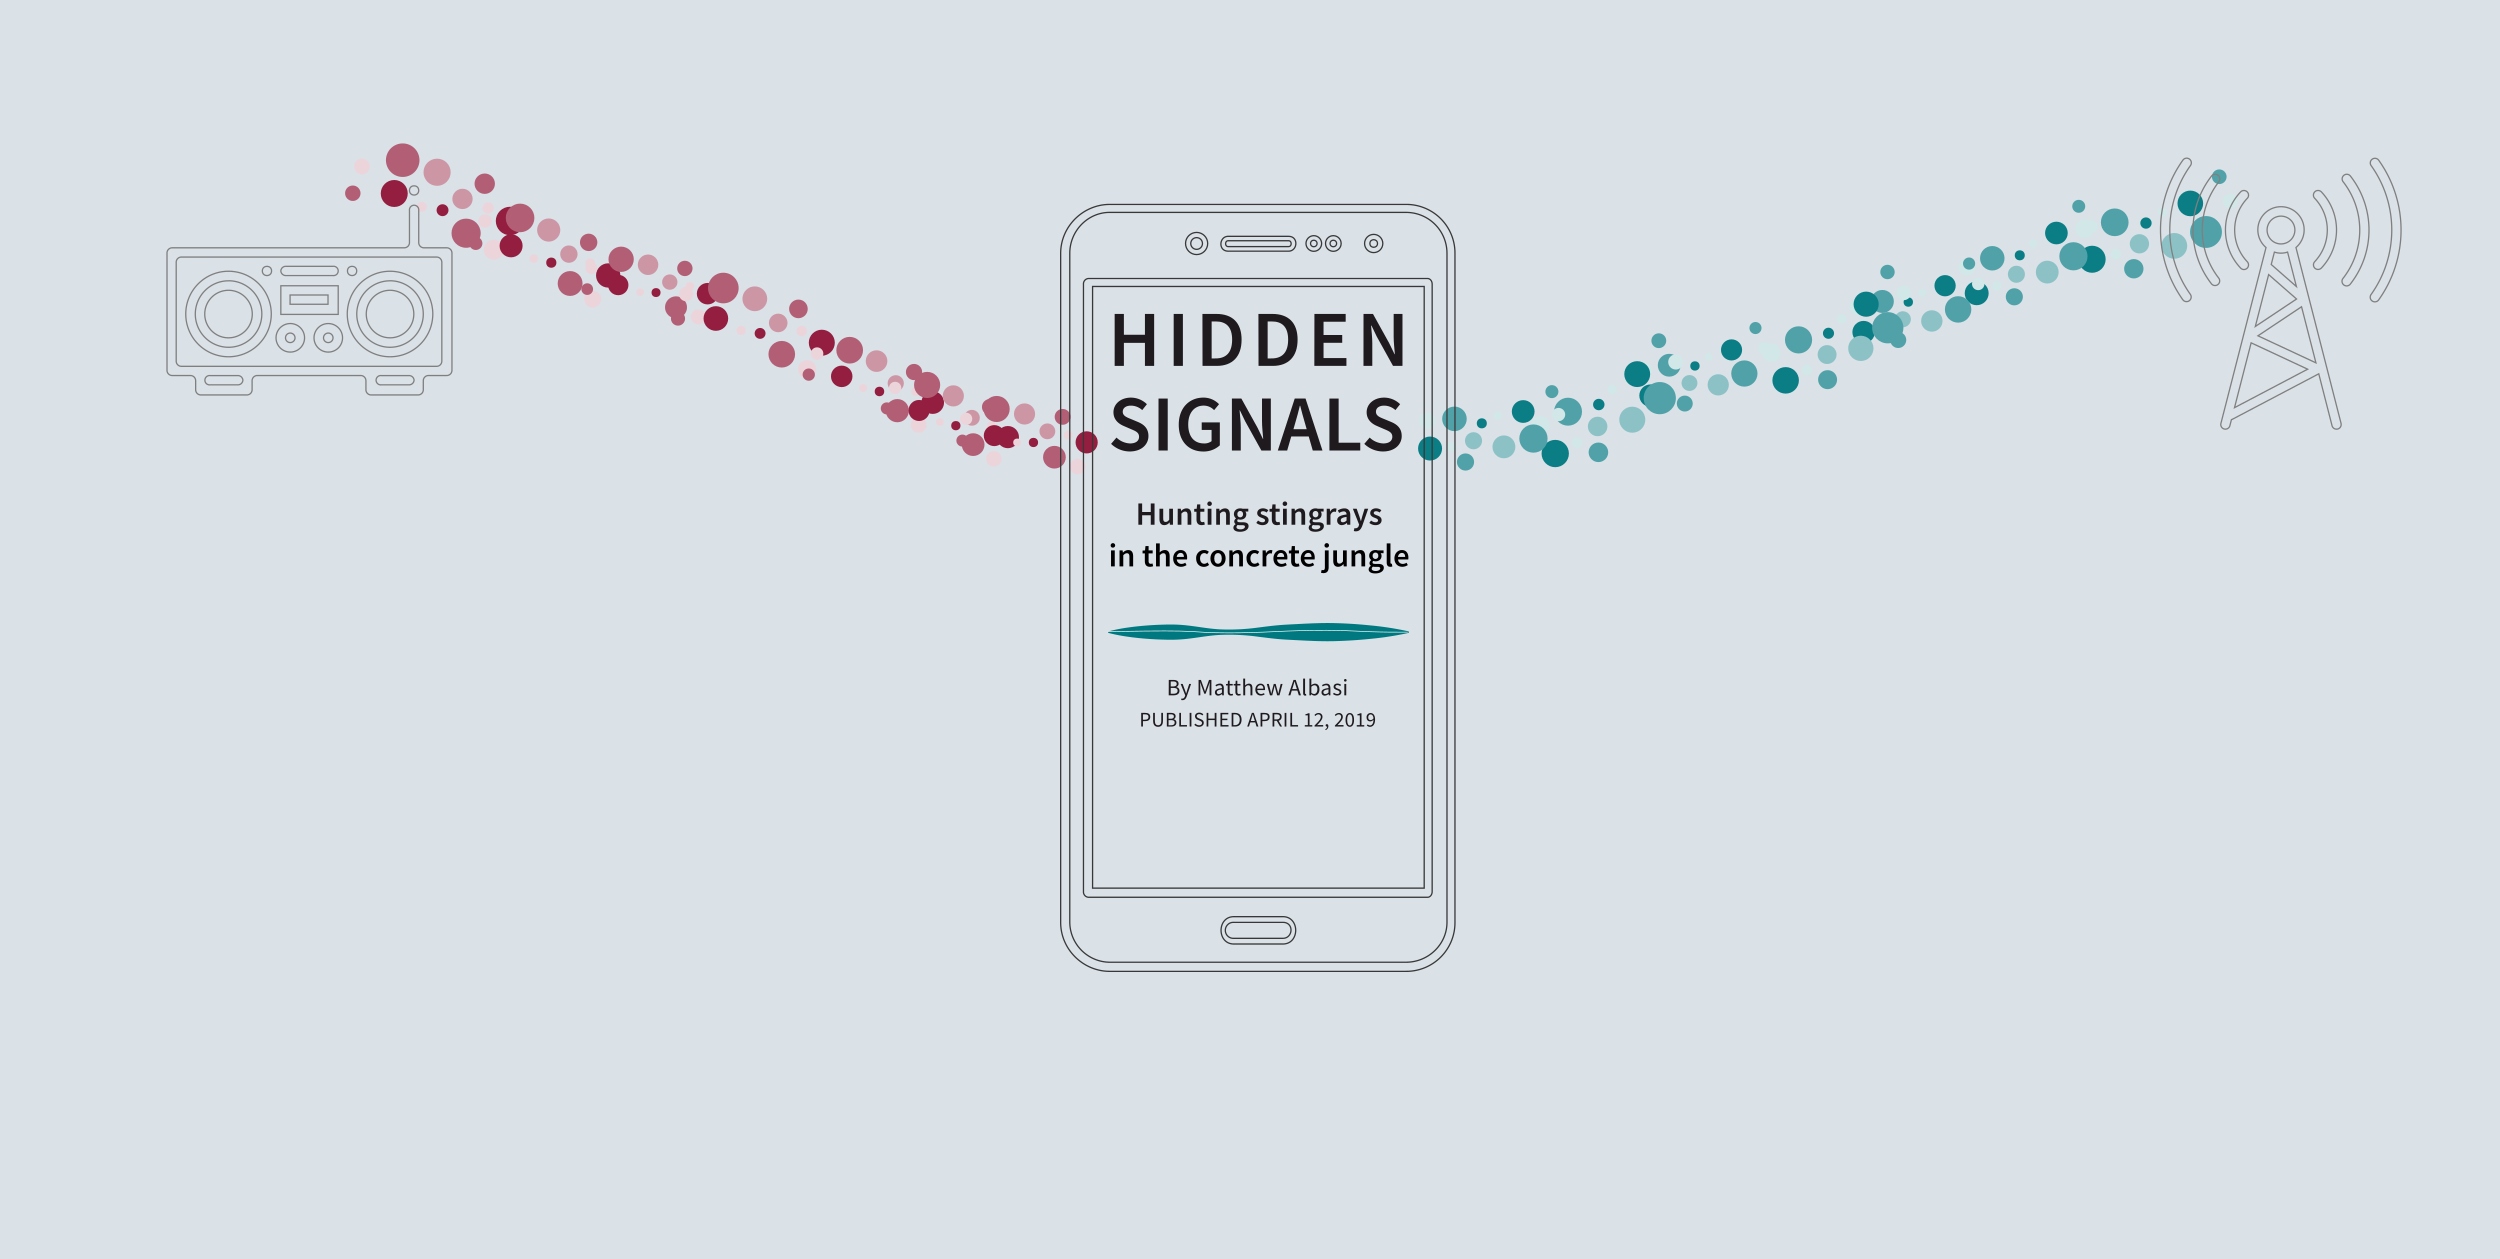 <svg id="Layer_2" data-name="Layer 2" xmlns="http://www.w3.org/2000/svg" viewBox="0 0 1920 967">
  <defs>
    <style>
      .cls-1 {
        fill: #dae1e7;
      }

      .cls-12, .cls-13, .cls-14, .cls-2 {
        fill: none;
      }

      .cls-3 {
        fill: #50a2a8;
      }

      .cls-4 {
        fill: #d1e7e8;
      }

      .cls-5 {
        fill: #0a7d85;
      }

      .cls-6 {
        fill: #8cc2c6;
      }

      .cls-7 {
        fill: #007880;
      }

      .cls-8 {
        fill: #b25f76;
      }

      .cls-9 {
        fill: #ebd5db;
      }

      .cls-10 {
        fill: #931e3f;
      }

      .cls-11 {
        fill: #cd96a5;
      }

      .cls-12 {
        stroke: #7f7f7f;
      }

      .cls-12, .cls-13, .cls-14 {
        stroke-miterlimit: 10;
      }

      .cls-13 {
        stroke: #383838;
      }

      .cls-14 {
        stroke: #fff;
        stroke-linecap: round;
        stroke-width: 0.5px;
      }

      .cls-15 {
        fill: #1e1a1e;
      }
    </style>
  </defs>
  <title>Artboard 1</title>
  <rect class="cls-1" width="1920" height="967"/>
  <g>
    <g>
      <rect class="cls-2" x="1590.91" y="132.75" width="131.79" height="79.93" transform="translate(259.05 1078.88) rotate(-38.91)"/>
      <circle class="cls-3" cx="1704.4" cy="135.74" r="5.63"/>
      <circle class="cls-4" cx="1712.85" cy="154.6" r="5.76"/>
      <circle class="cls-4" cx="1660.85" cy="162.8" r="3.64"/>
      <circle class="cls-3" cx="1694.21" cy="178.17" r="12.23"/>
      <circle class="cls-5" cx="1682.17" cy="156.22" r="9.84"/>
      <circle class="cls-6" cx="1669.88" cy="188.83" r="9.9"/>
      <circle class="cls-5" cx="1648.11" cy="171.31" r="4.34"/>
      <circle class="cls-3" cx="1638.77" cy="206.41" r="7.43"/>
      <circle class="cls-4" cx="1601.15" cy="175.62" r="7.27"/>
      <circle class="cls-4" cx="1624.9" cy="195.14" r="4.15"/>
      <circle class="cls-5" cx="1606.76" cy="199.11" r="10.38"/>
      <circle class="cls-3" cx="1624.11" cy="170.74" r="10.63"/>
      <circle class="cls-6" cx="1643.08" cy="187.23" r="7.41"/>
    </g>
    <g>
      <rect class="cls-2" x="1500.69" y="160.99" width="116.56" height="70.7" transform="translate(340.85 1188.86) rotate(-46.35)"/>
      <circle class="cls-3" cx="1596.47" cy="158.45" r="4.98"/>
      <circle class="cls-4" cx="1606.04" cy="174.03" r="5.09"/>
      <circle class="cls-4" cx="1561.38" cy="187.18" r="3.22"/>
      <circle class="cls-3" cx="1592.4" cy="196.83" r="10.82"/>
      <circle class="cls-5" cx="1579.32" cy="178.96" r="8.7"/>
      <circle class="cls-6" cx="1572.29" cy="208.97" r="8.76"/>
      <circle class="cls-5" cx="1551.19" cy="196.09" r="3.84"/>
      <circle class="cls-3" cx="1547.01" cy="227.95" r="6.57"/>
      <circle class="cls-4" cx="1510.49" cy="205.26" r="6.43"/>
      <circle class="cls-4" cx="1533.56" cy="219.65" r="3.67"/>
      <circle class="cls-5" cx="1518.1" cy="225.21" r="9.18"/>
      <circle class="cls-3" cx="1530.07" cy="198.35" r="9.4"/>
      <circle class="cls-6" cx="1548.6" cy="210.64" r="6.55"/>
    </g>
    <g>
      <rect class="cls-2" x="1418.09" y="199.97" width="109.38" height="66.34" transform="translate(180.82 977.63) rotate(-38.95)"/>
      <circle class="cls-3" cx="1512.26" cy="202.42" r="4.67"/>
      <circle class="cls-4" cx="1519.28" cy="218.07" r="4.78"/>
      <circle class="cls-4" cx="1476.13" cy="224.9" r="3.02"/>
      <circle class="cls-3" cx="1503.83" cy="237.64" r="10.15"/>
      <circle class="cls-5" cx="1493.82" cy="219.43" r="8.16"/>
      <circle class="cls-6" cx="1483.65" cy="246.5" r="8.22"/>
      <circle class="cls-5" cx="1465.57" cy="231.97" r="3.6"/>
      <circle class="cls-3" cx="1457.83" cy="261.11" r="6.17"/>
      <circle class="cls-4" cx="1426.59" cy="235.58" r="6.03"/>
      <circle class="cls-4" cx="1446.32" cy="251.76" r="3.45"/>
      <circle class="cls-5" cx="1431.26" cy="255.06" r="8.62"/>
      <circle class="cls-3" cx="1445.65" cy="231.51" r="8.82"/>
      <circle class="cls-6" cx="1461.4" cy="245.19" r="6.15"/>
    </g>
    <g>
      <rect class="cls-2" x="1348.24" y="216.05" width="129.3" height="78.42" transform="translate(353.64 1224.5) rotate(-52.7)"/>
      <circle class="cls-3" cx="1449.6" cy="208.89" r="5.53"/>
      <circle class="cls-4" cx="1462.06" cy="224.89" r="5.65"/>
      <circle class="cls-4" cx="1414.43" cy="244.87" r="3.58"/>
      <circle class="cls-3" cx="1449.81" cy="251.71" r="12"/>
      <circle class="cls-5" cx="1433.2" cy="233.61" r="9.65"/>
      <circle class="cls-6" cx="1429.12" cy="267.55" r="9.71"/>
      <circle class="cls-5" cx="1404.28" cy="255.95" r="4.26"/>
      <circle class="cls-3" cx="1403.59" cy="291.58" r="7.29"/>
      <circle class="cls-4" cx="1360.54" cy="271.05" r="7.13"/>
      <circle class="cls-4" cx="1387.74" cy="284.08" r="4.07"/>
      <circle class="cls-5" cx="1371.38" cy="292.11" r="10.18"/>
      <circle class="cls-3" cx="1381.29" cy="261.03" r="10.43"/>
      <circle class="cls-6" cx="1403.21" cy="272.3" r="7.27"/>
    </g>
    <g>
      <rect class="cls-2" x="1254.58" y="249.31" width="108.58" height="65.86" transform="translate(110.68 879.87) rotate(-38.68)"/>
      <circle class="cls-3" cx="1348.21" cy="251.93" r="4.64"/>
      <circle class="cls-4" cx="1355.11" cy="267.5" r="4.74"/>
      <circle class="cls-4" cx="1312.24" cy="274.08" r="3"/>
      <circle class="cls-3" cx="1339.67" cy="286.86" r="10.08"/>
      <circle class="cls-5" cx="1329.83" cy="268.73" r="8.11"/>
      <circle class="cls-6" cx="1319.6" cy="295.56" r="8.16"/>
      <circle class="cls-5" cx="1301.72" cy="281.05" r="3.58"/>
      <circle class="cls-3" cx="1293.91" cy="309.94" r="6.12"/>
      <circle class="cls-4" cx="1263.01" cy="284.45" r="5.99"/>
      <circle class="cls-4" cx="1282.51" cy="300.6" r="3.42"/>
      <circle class="cls-5" cx="1267.55" cy="303.81" r="8.55"/>
      <circle class="cls-3" cx="1281.95" cy="280.5" r="8.76"/>
      <circle class="cls-6" cx="1297.52" cy="294.15" r="6.1"/>
    </g>
    <g>
      <rect class="cls-2" x="1170.15" y="269.48" width="133.18" height="80.77" transform="translate(250.16 1117.45) rotate(-53.37)"/>
      <circle class="cls-3" cx="1273.97" cy="261.67" r="5.69"/>
      <circle class="cls-4" cx="1287" cy="277.99" r="5.82"/>
      <circle class="cls-4" cx="1238.19" cy="299.14" r="3.68"/>
      <circle class="cls-3" cx="1274.71" cy="305.76" r="12.36"/>
      <circle class="cls-5" cx="1257.39" cy="287.32" r="9.94"/>
      <circle class="cls-6" cx="1253.6" cy="322.33" r="10"/>
      <circle class="cls-5" cx="1227.87" cy="310.68" r="4.39"/>
      <circle class="cls-3" cx="1227.59" cy="347.38" r="7.51"/>
      <circle class="cls-4" cx="1183" cy="326.75" r="7.34"/>
      <circle class="cls-4" cx="1211.17" cy="339.85" r="4.2"/>
      <circle class="cls-5" cx="1194.42" cy="348.31" r="10.49"/>
      <circle class="cls-3" cx="1204.25" cy="316.18" r="10.74"/>
      <circle class="cls-6" cx="1226.97" cy="327.53" r="7.49"/>
    </g>
    <g>
      <rect class="cls-2" x="1087.04" y="291.98" width="116.91" height="70.91" transform="translate(-5.21 636.06) rotate(-30.97)"/>
      <circle class="cls-3" cx="1191.85" cy="300.77" r="5"/>
      <circle class="cls-4" cx="1196.96" cy="318.38" r="5.11"/>
      <circle class="cls-4" cx="1150.26" cy="319.21" r="3.23"/>
      <circle class="cls-3" cx="1177.69" cy="336.81" r="10.85"/>
      <circle class="cls-5" cx="1169.81" cy="316.04" r="8.73"/>
      <circle class="cls-6" cx="1155.01" cy="343.19" r="8.78"/>
      <circle class="cls-5" cx="1138.03" cy="325.12" r="3.85"/>
      <circle class="cls-3" cx="1125.52" cy="354.82" r="6.59"/>
      <circle class="cls-4" cx="1096.24" cy="323.16" r="6.45"/>
      <circle class="cls-4" cx="1114.72" cy="343.21" r="3.68"/>
      <circle class="cls-5" cx="1098.29" cy="344.48" r="9.21"/>
      <circle class="cls-3" cx="1117.02" cy="321.69" r="9.43"/>
      <circle class="cls-6" cx="1131.66" cy="338.5" r="6.57"/>
    </g>
  </g>
  <path class="cls-7" d="M851.5,484.85A125.49,125.49,0,0,1,865.88,482c4.79-.7,9.58-1.21,14.37-1.58s9.58-.62,14.37-.72a117,117,0,0,1,14.38.36c9.58.84,19.17,2.94,28.75,3.32a163,163,0,0,0,28.75-1.46c4.79-.59,9.58-1.23,14.38-1.67s9.58-.67,14.37-.91c9.58-.5,19.17-1,28.75-.81s19.17.83,28.75,1.81a236.3,236.3,0,0,1,28.75,4.49.67.67,0,0,1,0,1.3,236.3,236.3,0,0,1-28.75,4.49q-14.37,1.47-28.75,1.81c-9.58.2-19.17-.31-28.75-.81-4.79-.24-9.58-.45-14.37-.91s-9.59-1.08-14.38-1.67a163,163,0,0,0-28.75-1.46c-9.58.38-19.17,2.48-28.75,3.32a117,117,0,0,1-14.38.36q-7.18-.15-14.37-.72c-4.79-.37-9.58-.88-14.37-1.58a125.49,125.49,0,0,1-14.38-2.83.67.67,0,0,1,0-1.3Z"/>
  <g>
    <g>
      <rect class="cls-2" x="292.09" y="84.68" width="84.2" height="138.83" transform="translate(156.73 476.49) rotate(-85.92)"/>
      <circle class="cls-8" cx="270.95" cy="148.41" r="5.93"/>
      <circle class="cls-9" cx="277.99" cy="127.81" r="6.07"/>
      <circle class="cls-9" cx="323.95" cy="158.84" r="3.84"/>
      <circle class="cls-8" cx="309.28" cy="123.03" r="12.88"/>
      <circle class="cls-10" cx="302.79" cy="148.6" r="10.36"/>
      <circle class="cls-11" cx="335.68" cy="132.29" r="10.43"/>
      <circle class="cls-10" cx="339.87" cy="161.43" r="4.57"/>
      <circle class="cls-8" cx="372.28" cy="141.09" r="7.83"/>
      <circle class="cls-9" cx="379.17" cy="191.83" r="7.65"/>
      <circle class="cls-9" cx="374.88" cy="159.74" r="4.37"/>
      <circle class="cls-10" cx="391.71" cy="169.71" r="10.93"/>
      <circle class="cls-8" cx="357.96" cy="179.1" r="11.2"/>
      <circle class="cls-11" cx="355.19" cy="152.77" r="7.8"/>
    </g>
    <g>
      <rect class="cls-2" x="383.04" y="135.94" width="71.84" height="118.45" transform="translate(169.48 584.24) rotate(-82.31)"/>
      <circle class="cls-8" cx="365.42" cy="186.93" r="5.06"/>
      <circle class="cls-9" cx="372.52" cy="169.76" r="5.17"/>
      <circle class="cls-9" cx="409.99" cy="198.65" r="3.28"/>
      <circle class="cls-8" cx="399.42" cy="167.37" r="10.99"/>
      <circle class="cls-10" cx="392.52" cy="188.79" r="8.84"/>
      <circle class="cls-11" cx="421.4" cy="176.68" r="8.9"/>
      <circle class="cls-10" cx="423.4" cy="201.72" r="3.9"/>
      <circle class="cls-8" cx="452.09" cy="186.14" r="6.68"/>
      <circle class="cls-9" cx="455.22" cy="229.72" r="6.53"/>
      <circle class="cls-9" cx="453.3" cy="202.16" r="3.73"/>
      <circle class="cls-10" cx="467.09" cy="211.55" r="9.33"/>
      <circle class="cls-8" cx="437.85" cy="217.73" r="9.55"/>
      <circle class="cls-11" cx="436.91" cy="195.17" r="6.66"/>
    </g>
    <g>
      <rect class="cls-2" x="446.48" y="188.03" width="104.72" height="63.51" transform="translate(-13.31 33.09) rotate(-3.75)"/>
      <circle class="cls-8" cx="451" cy="222.04" r="4.48"/>
      <circle class="cls-9" cx="454.14" cy="205.92" r="4.58"/>
      <circle class="cls-9" cx="491.67" cy="224.38" r="2.9"/>
      <circle class="cls-8" cx="477.03" cy="199.13" r="9.72"/>
      <circle class="cls-10" cx="474.81" cy="218.9" r="7.82"/>
      <circle class="cls-11" cx="497.71" cy="203.34" r="7.87"/>
      <circle class="cls-10" cx="503.84" cy="224.69" r="3.45"/>
      <circle class="cls-8" cx="525.97" cy="206.16" r="5.9"/>
      <circle class="cls-9" cx="536.32" cy="243.37" r="5.77"/>
      <circle class="cls-9" cx="529.82" cy="219.83" r="3.3"/>
      <circle class="cls-10" cx="543.42" cy="225.55" r="8.25"/>
      <circle class="cls-8" cx="519.17" cy="236.03" r="8.45"/>
      <circle class="cls-11" cx="514.39" cy="216.64" r="5.89"/>
    </g>
    <g>
      <rect class="cls-2" x="540.06" y="186" width="76.89" height="126.78" transform="translate(293.28 811.1) rotate(-86.4)"/>
      <circle class="cls-8" cx="520.71" cy="244.68" r="5.42"/>
      <circle class="cls-9" cx="526.98" cy="225.82" r="5.54"/>
      <circle class="cls-9" cx="569.19" cy="253.8" r="3.51"/>
      <circle class="cls-8" cx="555.52" cy="221.21" r="11.76"/>
      <circle class="cls-10" cx="549.79" cy="244.61" r="9.46"/>
      <circle class="cls-11" cx="579.7" cy="229.47" r="9.52"/>
      <circle class="cls-10" cx="583.75" cy="256.05" r="4.18"/>
      <circle class="cls-8" cx="613.19" cy="237.23" r="7.15"/>
      <circle class="cls-9" cx="619.86" cy="283.51" r="6.99"/>
      <circle class="cls-9" cx="615.7" cy="254.24" r="3.99"/>
      <circle class="cls-10" cx="631.15" cy="263.21" r="9.99"/>
      <circle class="cls-8" cx="600.4" cy="272.05" r="10.22"/>
      <circle class="cls-11" cx="597.67" cy="248.02" r="7.13"/>
    </g>
    <g>
      <rect class="cls-2" x="637.68" y="239.37" width="67.01" height="110.49" transform="matrix(0.12, -0.99, 0.99, 0.12, 299.2, 926.21)"/>
      <circle class="cls-8" cx="621.13" cy="287.7" r="4.72"/>
      <circle class="cls-9" cx="627.5" cy="271.59" r="4.83"/>
      <circle class="cls-9" cx="662.87" cy="297.99" r="3.06"/>
      <circle class="cls-8" cx="652.56" cy="268.97" r="10.25"/>
      <circle class="cls-10" cx="646.44" cy="289.05" r="8.25"/>
      <circle class="cls-11" cx="673.2" cy="277.33" r="8.3"/>
      <circle class="cls-10" cx="675.43" cy="300.65" r="3.64"/>
      <circle class="cls-8" cx="701.96" cy="285.71" r="6.23"/>
      <circle class="cls-9" cx="705.52" cy="326.31" r="6.09"/>
      <circle class="cls-9" cx="703.32" cy="300.63" r="3.48"/>
      <circle class="cls-10" cx="716.32" cy="309.19" r="8.7"/>
      <circle class="cls-8" cx="689.14" cy="315.39" r="8.91"/>
      <circle class="cls-11" cx="687.93" cy="294.35" r="6.21"/>
    </g>
    <g>
      <rect class="cls-2" x="697.19" y="266.84" width="65.62" height="108.2" transform="translate(317.56 1003.43) rotate(-82.59)"/>
      <circle class="cls-8" cx="681.06" cy="313.65" r="4.62"/>
      <circle class="cls-9" cx="687.47" cy="297.94" r="4.73"/>
      <circle class="cls-9" cx="721.82" cy="324.16" r="2.99"/>
      <circle class="cls-8" cx="712.03" cy="295.64" r="10.04"/>
      <circle class="cls-10" cx="705.83" cy="315.24" r="8.08"/>
      <circle class="cls-11" cx="732.15" cy="304.04" r="8.13"/>
      <circle class="cls-10" cx="734.09" cy="326.9" r="3.56"/>
      <circle class="cls-8" cx="760.23" cy="312.55" r="6.1"/>
      <circle class="cls-9" cx="763.29" cy="352.34" r="5.97"/>
      <circle class="cls-9" cx="761.4" cy="327.17" r="3.41"/>
      <circle class="cls-10" cx="774.05" cy="335.7" r="8.52"/>
      <circle class="cls-8" cx="747.37" cy="341.47" r="8.73"/>
      <circle class="cls-11" cx="746.4" cy="320.86" r="6.08"/>
    </g>
    <g>
      <rect class="cls-2" x="734.39" y="302.11" width="108.06" height="65.54" transform="translate(-26.66 71.45) rotate(-5.1)"/>
      <circle class="cls-8" cx="739.12" cy="338.37" r="4.62"/>
      <circle class="cls-9" cx="741.97" cy="321.66" r="4.72"/>
      <circle class="cls-9" cx="781.14" cy="339.8" r="2.99"/>
      <circle class="cls-8" cx="765.42" cy="314.1" r="10.03"/>
      <circle class="cls-10" cx="763.61" cy="334.55" r="8.07"/>
      <circle class="cls-11" cx="786.85" cy="317.94" r="8.12"/>
      <circle class="cls-10" cx="793.69" cy="339.81" r="3.56"/>
      <circle class="cls-8" cx="816.07" cy="320.16" r="6.09"/>
      <circle class="cls-9" cx="827.66" cy="358.3" r="5.96"/>
      <circle class="cls-9" cx="820.38" cy="334.16" r="3.4"/>
      <circle class="cls-10" cx="834.55" cy="339.74" r="8.51"/>
      <circle class="cls-8" cx="809.79" cy="351.14" r="8.72"/>
      <circle class="cls-11" cx="804.39" cy="331.26" r="6.07"/>
    </g>
  </g>
  <g>
    <path class="cls-12" d="M1826.8,123v0a3.56,3.56,0,0,0-5.79,4.14,85.16,85.16,0,0,1,0,99,3.56,3.56,0,0,0,.81,5l0,0a3.56,3.56,0,0,0,5-.83A92.3,92.3,0,0,0,1826.8,123Z"/>
    <path class="cls-12" d="M1681.47,122.16h0a3.56,3.56,0,0,0-5,.82,92.3,92.3,0,0,0,0,107.31,3.56,3.56,0,0,0,5.79-4.13,85.19,85.19,0,0,1,0-99A3.56,3.56,0,0,0,1681.47,122.16Z"/>
    <path class="cls-12" d="M1704.09,139.6a3.56,3.56,0,0,0-.63-5h0a3.57,3.57,0,0,0-5,.62,67.31,67.31,0,0,0,0,82.83,3.56,3.56,0,0,0,5.61-4.37A60.18,60.18,0,0,1,1704.09,139.6Z"/>
    <path class="cls-12" d="M1800.14,134.6h0a3.56,3.56,0,0,0-.61,5,60.19,60.19,0,0,1,0,74.09,3.56,3.56,0,1,0,5.61,4.37,67.31,67.31,0,0,0,0-82.83A3.56,3.56,0,0,0,1800.14,134.6Z"/>
    <path class="cls-12" d="M1777.69,152.3a35.44,35.44,0,0,1,0,48.67,3.57,3.57,0,0,0,.15,5h0a3.54,3.54,0,0,0,5-.15h0a42.57,42.57,0,0,0,0-58.42,3.56,3.56,0,0,0-5.23,4.83Z"/>
    <path class="cls-12" d="M1723.31,207a3.56,3.56,0,0,0,2.59-6,35.44,35.44,0,0,1,0-48.67,3.55,3.55,0,0,0-5.14-4.91l0,0a42.55,42.55,0,0,0,0,58.42A3.57,3.57,0,0,0,1723.31,207Z"/>
    <path class="cls-12" d="M1797.93,325.15,1763.3,190.09a17.78,17.78,0,1,0-25.07-2.07,16.86,16.86,0,0,0,2.07,2.07l-34.63,135.06a3.55,3.55,0,0,0,2.55,4.33h0a3.27,3.27,0,0,0,.88.11,3.56,3.56,0,0,0,3.45-2.67l1.18-4.62a3.66,3.66,0,0,0,.58-.22l66.5-35L1791,326.92a3.56,3.56,0,0,0,3.45,2.67,3.34,3.34,0,0,0,.89-.11,3.54,3.54,0,0,0,2.56-4.32Zm-34.29-105.08-19.34-16.93,2.44-9.54a16,16,0,0,0,10.11,0ZM1751.8,166a10.67,10.67,0,1,1-10.67,10.67A10.67,10.67,0,0,1,1751.8,166Zm-9.48,44.89,21.42,18.75-31.66,21.1ZM1716.1,313.09l12.77-49.79,43.4,20.24Zm18-55.19,33.49-22.32,11.05,43.1Z"/>
  </g>
  <g>
    <path class="cls-12" d="M175.49,274a32.84,32.84,0,1,0-32.83-32.83A32.83,32.83,0,0,0,175.49,274Zm0-58.37A25.54,25.54,0,1,1,150,241.21,25.53,25.53,0,0,1,175.49,215.67Z"/>
    <path class="cls-12" d="M175.49,259.45a18.25,18.25,0,1,0-18.24-18.24A18.24,18.24,0,0,0,175.49,259.45Z"/>
    <path class="cls-12" d="M299.54,274a32.84,32.84,0,1,0-32.83-32.83A32.83,32.83,0,0,0,299.54,274Zm0-58.37A25.54,25.54,0,1,1,274,241.21,25.53,25.53,0,0,1,299.54,215.67Z"/>
    <path class="cls-12" d="M299.54,259.45a18.25,18.25,0,1,0-18.24-18.24A18.24,18.24,0,0,0,299.54,259.45Z"/>
    <path class="cls-12" d="M222.92,270.39A10.95,10.95,0,1,0,212,259.45,10.94,10.94,0,0,0,222.92,270.39Zm0-14.59a3.65,3.65,0,1,1-3.65,3.65A3.64,3.64,0,0,1,222.92,255.8Z"/>
    <path class="cls-12" d="M241.17,259.45a10.95,10.95,0,1,0,10.94-10.95A10.94,10.94,0,0,0,241.17,259.45Zm14.59,0a3.65,3.65,0,1,1-3.65-3.65A3.65,3.65,0,0,1,255.76,259.45Z"/>
    <path class="cls-12" d="M259.74,219.46H215.68v22h44.06Zm-7.82,14.21H222.78v-7.11h29.14Z"/>
    <path class="cls-12" d="M215.68,208.08a3.81,3.81,0,0,1,4-3.55h36.06a3.58,3.58,0,1,1,0,7.11H219.68A3.81,3.81,0,0,1,215.68,208.08Z"/>
    <circle class="cls-12" cx="270.4" cy="208.08" r="3.55"/>
    <circle class="cls-12" cx="205.02" cy="208.08" r="3.55"/>
    <path class="cls-12" d="M321.58,161.62a3.58,3.58,0,1,0-7.11,0v24.7a4,4,0,0,1-4,4H132.26a4,4,0,0,0-4,4V284.4a4,4,0,0,0,4,4h14a4,4,0,0,1,4,4v6.92a4,4,0,0,0,4,4h35.35a4,4,0,0,0,4-4V292.4a4,4,0,0,1,4-4h79.42a4,4,0,0,1,4,4v6.92a4,4,0,0,0,4,4h36.07a4,4,0,0,0,4-4V292.4a4,4,0,0,1,4-4h14a4,4,0,0,0,4-4V194.32a4,4,0,0,0-4-4H325.58a4,4,0,0,1-4-4ZM186.54,292a3.8,3.8,0,0,1-4,3.55H161.4a3.58,3.58,0,1,1,0-7.1h21.14A3.81,3.81,0,0,1,186.54,292ZM318,292a3.8,3.8,0,0,1-4,3.55H292.88a3.58,3.58,0,1,1,0-7.1H314A3.81,3.81,0,0,1,318,292Zm21.32-14.66a4,4,0,0,1-4,4h-196a4,4,0,0,1-4-4V201.42a4,4,0,0,1,4-4h196a4,4,0,0,1,4,4Z"/>
    <circle class="cls-12" cx="318.02" cy="146.25" r="3.55"/>
  </g>
  <g>
    <path class="cls-13" d="M852.23,157h227.54a37.36,37.36,0,0,1,37.64,37.63V708.37A37.36,37.36,0,0,1,1079.77,746H852.23c-20.13,0-37.64-16.63-37.64-37.63V194.63C814.59,173.63,832.1,157,852.23,157Zm95.39,547h37.63c13.13,0,13.13,21,0,21H947.62C934.49,725,934.49,704,947.62,704Zm37.63,4.38H947.62a6.14,6.14,0,1,0,0,12.25h37.63C993.13,720.62,994,708.37,985.25,708.37Zm-42-526.86h46.38c7.88,0,7,11.37,0,11.37H943.25C935.37,192.88,936.24,181.51,943.25,181.51Zm46.38,3.37H943.25c-2.63,0-2.63,4.5,0,4.5h46.38C992.26,189.38,992.26,184.88,989.63,184.88Zm-153.16,29H1096.4c1.75,0,3.5,1.75,3.5,4.37V684.74c0,2.62-1.75,4.37-3.5,4.37H836.47a4.13,4.13,0,0,1-4.37-4.37V218.26A4.13,4.13,0,0,1,836.47,213.89ZM1093.78,220H839.1v462.1h254.68Zm-14-56.88H852.23c-16.63,0-30.64,14-30.64,31.5V708.37A31,31,0,0,0,852.23,739h227.54c17.51,0,31.51-14,31.51-30.63V194.63A31.37,31.37,0,0,0,1079.77,163.13Z"/>
    <circle class="cls-13" cx="919" cy="187" r="8.5"/>
    <circle class="cls-13" cx="919" cy="187" r="4.5"/>
    <circle class="cls-13" cx="1009" cy="187" r="6"/>
    <circle class="cls-13" cx="1009" cy="187" r="2.5"/>
    <circle class="cls-13" cx="1024" cy="187" r="6"/>
    <circle class="cls-13" cx="1024" cy="187" r="2.5"/>
    <circle class="cls-13" cx="1055" cy="187" r="7"/>
    <circle class="cls-13" cx="1055" cy="187" r="2.92"/>
  </g>
  <path class="cls-14" d="M851,485.09c8.19-.17,17.54-.33,27.88-.42,12.66-.11,19.15-.17,26.88,0,15,.33,14.23.94,27.88,1.26,13.84.33,25.13-.05,35.84-.42,10.18-.34,8.19-.45,18.92-.84,11.23-.4,25.29-.89,42.82-.42,8.58.23,8.13.47,18.91.84,13,.45,23.69.47,30.87.42"/>
  <g>
    <path class="cls-15" d="M856.06,241.1h7.08v16h16.17v-16h7.07V281h-7.07V263.31H863.14V281h-7.08Z"/>
    <path class="cls-15" d="M901.39,241.1h7.07V281h-7.07Z"/>
    <path class="cls-15" d="M923.47,241.1h10.67c12.2,0,19.4,6.59,19.4,19.77s-7.2,20.13-19,20.13h-11Zm10.19,34.17c8.05,0,12.62-4.58,12.62-14.4s-4.57-14-12.62-14h-3.12v28.43Z"/>
    <path class="cls-15" d="M966.47,241.1h10.68c12.2,0,19.4,6.59,19.4,19.77s-7.2,20.13-19,20.13h-11Zm10.19,34.17c8.05,0,12.63-4.58,12.63-14.4s-4.58-14-12.63-14h-3.11v28.43Z"/>
    <path class="cls-15" d="M1009.48,241.1h24v6h-17v10.19h14.34v6h-14.34V275h17.57v6h-24.64Z"/>
    <path class="cls-15" d="M1047.18,241.1h7.26l12.44,22.45L1071,272h.24c-.3-4.09-.91-9.15-.91-13.6V241.1h6.77V281h-7.26l-12.45-22.45-4.08-8.48H1053c.31,4.21.92,9,.92,13.48V281h-6.77Z"/>
  </g>
  <g>
    <path class="cls-15" d="M853.32,340.88l4.15-4.82a15.86,15.86,0,0,0,10.37,4.51c4.51,0,6.95-2,6.95-5.12,0-3.3-2.56-4.34-6.16-5.86l-5.49-2.38c-3.9-1.65-8-4.76-8-10.61,0-6.35,5.61-11.23,13.42-11.23a17.62,17.62,0,0,1,12.26,5.06l-3.6,4.52a13,13,0,0,0-8.66-3.42c-3.78,0-6.29,1.77-6.29,4.7,0,3.11,3,4.27,6.35,5.61L874,324.1c4.7,2,8,5,8,10.8,0,6.46-5.37,11.83-14.33,11.83A20.67,20.67,0,0,1,853.32,340.88Z"/>
    <path class="cls-15" d="M889.74,306.1h7.07V346h-7.07Z"/>
    <path class="cls-15" d="M905.29,326.17c0-13.05,8.24-20.8,18.85-20.8a16.44,16.44,0,0,1,12.08,5.06L932.44,315a10.83,10.83,0,0,0-8.06-3.48c-7.07,0-11.83,5.49-11.83,14.46s4.21,14.58,12.2,14.58a8.84,8.84,0,0,0,5.74-1.77v-8.6h-7.57v-5.8h13.91V342a18.25,18.25,0,0,1-12.75,4.76C913.28,346.73,905.29,339.41,905.29,326.17Z"/>
    <path class="cls-15" d="M946.1,306.1h7.26l12.44,22.45,4.09,8.48h.24c-.3-4.09-.91-9.15-.91-13.6V306.1H976V346h-7.26l-12.44-22.45-4.09-8.48H952c.3,4.21.91,9,.91,13.48V346H946.1Z"/>
    <path class="cls-15" d="M994.35,306.1h8.3l13,39.9h-7.44l-3.11-10.8H991.67L988.55,346h-7.19Zm-1,23.55h10.19l-1.4-4.88c-1.28-4.21-2.44-8.78-3.6-13.18h-.25c-1.09,4.46-2.25,9-3.53,13.18Z"/>
    <path class="cls-15" d="M1021,306.1h7.07V340h16.6v6H1021Z"/>
    <path class="cls-15" d="M1047.79,340.88l4.14-4.82a15.89,15.89,0,0,0,10.37,4.51c4.52,0,7-2,7-5.12,0-3.3-2.56-4.34-6.16-5.86l-5.49-2.38c-3.91-1.65-8.06-4.76-8.06-10.61,0-6.35,5.62-11.23,13.43-11.23a17.62,17.62,0,0,1,12.26,5.06l-3.6,4.52a13,13,0,0,0-8.66-3.42c-3.79,0-6.29,1.77-6.29,4.7,0,3.11,3,4.27,6.35,5.61l5.43,2.26c4.69,2,8,5,8,10.8,0,6.46-5.37,11.83-14.34,11.83A20.64,20.64,0,0,1,1047.79,340.88Z"/>
  </g>
  <g>
    <path class="cls-15" d="M897.62,522.19h3.51c2.4,0,4,.81,4,2.88a2.57,2.57,0,0,1-1.73,2.57v.08a2.71,2.71,0,0,1,2.42,2.82c0,2.33-1.84,3.46-4.49,3.46h-3.76Zm3.24,5c2,0,2.85-.74,2.85-1.94,0-1.37-.94-1.89-2.78-1.89h-1.82v3.83Zm.31,5.6c2,0,3.22-.74,3.22-2.32s-1.15-2.13-3.22-2.13h-2.06v4.45Z"/>
    <path class="cls-15" d="M907.11,537.58l.28-1.17a2.34,2.34,0,0,0,.67.13c1,0,1.62-.79,2-1.87l.2-.65-3.51-8.77h1.53l1.78,4.84c.27.76.58,1.66.85,2.47H911c.25-.79.5-1.69.74-2.47l1.56-4.84h1.44l-3.29,9.47c-.61,1.73-1.51,3-3.28,3A2.82,2.82,0,0,1,907.11,537.58Z"/>
    <path class="cls-15" d="M920.5,522.19h1.8l2.27,6.3c.29.81.56,1.66.84,2.47h.08c.28-.81.52-1.66.81-2.47l2.23-6.3h1.82V534h-1.41v-6.5c0-1,.13-2.45.2-3.49h-.07l-.94,2.68-2.23,6.12h-1l-2.23-6.12-.94-2.68h-.07c.07,1,.18,2.45.18,3.49V534H920.5Z"/>
    <path class="cls-15" d="M933.08,531.73c0-1.91,1.64-2.86,5.37-3.28,0-1.11-.36-2.19-1.8-2.19a4.86,4.86,0,0,0-2.62.93l-.57-1A6.5,6.5,0,0,1,936.9,525c2.14,0,3,1.43,3,3.6V534h-1.22l-.13-1h-.05a4.72,4.72,0,0,1-2.9,1.26A2.39,2.39,0,0,1,933.08,531.73Zm5.37.13v-2.43c-2.92.36-3.93,1.08-3.93,2.19a1.36,1.36,0,0,0,1.55,1.41A3.58,3.58,0,0,0,938.45,531.86Z"/>
    <path class="cls-15" d="M942.87,531.3v-4.84h-1.29v-1.12l1.36-.09.18-2.45h1.25v2.45h2.36v1.21h-2.36v4.86c0,1.08.34,1.69,1.35,1.69a3.47,3.47,0,0,0,1-.23l.29,1.11a5.49,5.49,0,0,1-1.62.33C943.5,534.22,942.87,533,942.87,531.3Z"/>
    <path class="cls-15" d="M948.78,531.3v-4.84h-1.3v-1.12l1.37-.09.18-2.45h1.24v2.45h2.36v1.21h-2.36v4.86c0,1.08.34,1.69,1.35,1.69a3.4,3.4,0,0,0,1-.23l.29,1.11a5.49,5.49,0,0,1-1.62.33C949.41,534.22,948.78,533,948.78,531.3Z"/>
    <path class="cls-15" d="M954.79,521.18h1.47v3.49l0,1.8a4.2,4.2,0,0,1,2.92-1.44c1.83,0,2.66,1.19,2.66,3.42V534h-1.47v-5.35c0-1.64-.51-2.34-1.66-2.34-.9,0-1.51.47-2.4,1.35V534h-1.47Z"/>
    <path class="cls-15" d="M964.11,529.64c0-2.86,1.93-4.61,3.93-4.61,2.23,0,3.49,1.61,3.49,4.11a6.65,6.65,0,0,1,0,.84h-5.91a2.91,2.91,0,0,0,2.92,3,3.92,3.92,0,0,0,2.18-.69l.52,1a5.26,5.26,0,0,1-2.88.9C966,534.22,964.11,532.51,964.11,529.64Zm6.12-.72c0-1.76-.79-2.72-2.16-2.72a2.71,2.71,0,0,0-2.52,2.72Z"/>
    <path class="cls-15" d="M972.91,525.25h1.52l1.29,5.06c.2.83.36,1.62.52,2.43h.08c.19-.81.37-1.62.59-2.43l1.35-5.06h1.44l1.37,5.06c.22.83.41,1.62.61,2.43h.07c.2-.81.36-1.6.54-2.43l1.28-5.06H985L982.64,534h-1.8l-1.26-4.7c-.22-.83-.38-1.64-.6-2.52h-.07c-.2.88-.38,1.71-.61,2.54L977.07,534h-1.73Z"/>
    <path class="cls-15" d="M993.42,522.19h1.69l4,11.81H997.5l-1.11-3.6h-4.31L991,534h-1.53Zm-1,7H996l-.56-1.8c-.43-1.31-.81-2.61-1.19-4h-.07c-.36,1.37-.74,2.67-1.17,4Z"/>
    <path class="cls-15" d="M1000.81,532.24V521.18h1.48v11.16c0,.47.2.65.41.65a1.52,1.52,0,0,0,.33,0l.2,1.11a2,2,0,0,1-.85.15C1001.26,534.22,1000.81,533.51,1000.81,532.24Z"/>
    <path class="cls-15" d="M1007,533.1h-.05l-.13.9h-1.19V521.18h1.48v3.49l0,1.59a4.37,4.37,0,0,1,2.74-1.23c2.27,0,3.48,1.75,3.48,4.45,0,3-1.79,4.74-3.79,4.74A4,4,0,0,1,1007,533.1Zm4.76-3.6c0-1.93-.65-3.22-2.31-3.22a3.61,3.61,0,0,0-2.34,1.18v4.6a3.44,3.44,0,0,0,2.14.91C1010.64,533,1011.71,531.66,1011.71,529.5Z"/>
    <path class="cls-15" d="M1014.93,531.73c0-1.91,1.63-2.86,5.36-3.28,0-1.11-.36-2.19-1.8-2.19a4.8,4.8,0,0,0-2.61.93l-.58-1a6.53,6.53,0,0,1,3.44-1.14c2.15,0,3,1.43,3,3.6V534h-1.23l-.12-1h-.06a4.69,4.69,0,0,1-2.9,1.26A2.38,2.38,0,0,1,1014.93,531.73Zm5.36.13v-2.43c-2.92.36-3.92,1.08-3.92,2.19a1.35,1.35,0,0,0,1.54,1.41A3.56,3.56,0,0,0,1020.29,531.86Z"/>
    <path class="cls-15" d="M1023.75,533l.73-1a4,4,0,0,0,2.58,1c1.15,0,1.73-.61,1.73-1.36,0-.91-1-1.3-2-1.66-1.24-.45-2.56-1-2.56-2.52s1.12-2.49,3-2.49a4.47,4.47,0,0,1,2.72,1l-.73.94a3.22,3.22,0,0,0-2-.77c-1.1,0-1.61.59-1.61,1.26s.9,1.13,1.89,1.51c1.26.47,2.67,1,2.67,2.65,0,1.42-1.13,2.61-3.21,2.61A5.26,5.26,0,0,1,1023.75,533Z"/>
    <path class="cls-15" d="M1032.21,522.48a1,1,0,1,1,1,1A.93.93,0,0,1,1032.21,522.48Zm.23,2.77h1.48V534h-1.48Z"/>
  </g>
  <g>
    <path class="cls-15" d="M876.44,547.5h3c2.36,0,3.94.78,3.94,3.09s-1.57,3.25-3.87,3.25h-1.73V558h-1.33Zm2.9,5.25c1.82,0,2.7-.67,2.7-2.16s-.93-2-2.77-2h-1.5v4.18Z"/>
    <path class="cls-15" d="M885.61,553.66V547.5h1.33v6.19c0,2.53,1.07,3.33,2.45,3.33s2.48-.8,2.48-3.33V547.5h1.28v6.16c0,3.38-1.62,4.53-3.76,4.53S885.61,557,885.61,553.66Z"/>
    <path class="cls-15" d="M896.14,547.5h3.12c2.13,0,3.6.72,3.6,2.56a2.3,2.3,0,0,1-1.54,2.29v.06a2.42,2.42,0,0,1,2.15,2.52c0,2.06-1.64,3.07-4,3.07h-3.34ZM899,552c1.79,0,2.53-.65,2.53-1.72,0-1.22-.84-1.68-2.47-1.68h-1.62V552Zm.27,5c1.81,0,2.86-.65,2.86-2.06s-1-1.89-2.86-1.89h-1.83v4Z"/>
    <path class="cls-15" d="M905.7,547.5H907v9.36h4.6V558H905.7Z"/>
    <path class="cls-15" d="M913.64,547.5H915V558h-1.33Z"/>
    <path class="cls-15" d="M917.24,556.64l.8-.93a4.09,4.09,0,0,0,2.9,1.31c1.37,0,2.19-.68,2.19-1.71s-.75-1.41-1.74-1.86l-1.51-.65a3,3,0,0,1-2.13-2.71c0-1.6,1.39-2.78,3.3-2.78a4.37,4.37,0,0,1,3.1,1.29l-.72.87a3.32,3.32,0,0,0-2.38-1c-1.17,0-1.95.59-1.95,1.53s.91,1.4,1.74,1.75l1.49.64c1.22.53,2.16,1.25,2.16,2.8s-1.36,3-3.57,3A5.1,5.1,0,0,1,917.24,556.64Z"/>
    <path class="cls-15" d="M926.71,547.5H928v4.4h4.88v-4.4h1.35V558h-1.35v-5H928v5h-1.33Z"/>
    <path class="cls-15" d="M937.3,547.5h6.05v1.12h-4.72v3.3h4v1.13h-4v3.81h4.88V558H937.3Z"/>
    <path class="cls-15" d="M945.9,547.5h2.62c3.23,0,5,1.87,5,5.2s-1.73,5.3-4.9,5.3H945.9Zm2.52,9.41c2.45,0,3.69-1.55,3.69-4.21s-1.24-4.11-3.69-4.11h-1.2v8.32Z"/>
    <path class="cls-15" d="M961.42,547.5h1.5l3.55,10.5h-1.42l-1-3.2h-3.83l-1,3.2h-1.36Zm-.85,6.23h3.15l-.5-1.61c-.38-1.16-.72-2.32-1.05-3.53h-.07c-.32,1.21-.65,2.37-1,3.53Z"/>
    <path class="cls-15" d="M968.12,547.5h3c2.36,0,3.94.78,3.94,3.09s-1.57,3.25-3.87,3.25h-1.73V558h-1.33Zm2.9,5.25c1.82,0,2.7-.67,2.7-2.16s-.93-2-2.77-2h-1.5v4.18Z"/>
    <path class="cls-15" d="M977.33,547.5h3.29c2.14,0,3.68.77,3.68,3a2.86,2.86,0,0,1-2.37,3L984.6,558h-1.5l-2.53-4.43h-1.91V558h-1.33Zm3.09,5c1.64,0,2.55-.67,2.55-2s-.91-1.88-2.55-1.88h-1.76v3.91Z"/>
    <path class="cls-15" d="M986.6,547.5h1.33V558H986.6Z"/>
    <path class="cls-15" d="M991,547.5h1.33v9.36h4.59V558H991Z"/>
    <path class="cls-15" d="M1002.09,556.91h2.33v-7.52h-1.85v-.85a6.18,6.18,0,0,0,2.16-.75h1v9.12h2.11V558h-5.76Z"/>
    <path class="cls-15" d="M1009.57,557.22c3.08-3.06,4.81-4.9,4.81-6.55a1.81,1.81,0,0,0-1.94-2,3,3,0,0,0-2.18,1.23l-.75-.75a4,4,0,0,1,3.09-1.55,2.84,2.84,0,0,1,3.06,3c0,1.92-1.75,3.82-4.17,6.35.56-.05,1.19-.1,1.72-.1h3V558h-6.6Z"/>
    <path class="cls-15" d="M1017.8,560a2.13,2.13,0,0,0,1.44-2,.44.44,0,0,1-.16,0,.89.89,0,0,1-1-.92.92.92,0,0,1,1-.92c.69,0,1.1.59,1.1,1.55a3.17,3.17,0,0,1-2.09,3Z"/>
    <path class="cls-15" d="M1025.19,557.22c3.07-3.06,4.8-4.9,4.8-6.55a1.81,1.81,0,0,0-1.93-2,3,3,0,0,0-2.18,1.23l-.75-.75a4,4,0,0,1,3.08-1.55,2.84,2.84,0,0,1,3.06,3c0,1.92-1.74,3.82-4.16,6.35.56-.05,1.18-.1,1.71-.1h3V558h-6.6Z"/>
    <path class="cls-15" d="M1033.37,552.86c0-3.42,1.23-5.26,3.28-5.26s3.26,1.84,3.26,5.26-1.23,5.33-3.26,5.33S1033.37,556.29,1033.37,552.86Zm5.26,0c0-3-.8-4.21-2-4.21s-2,1.22-2,4.21.8,4.28,2,4.28S1038.63,555.86,1038.63,552.86Z"/>
    <path class="cls-15" d="M1042,556.91h2.34v-7.52h-1.86v-.85a6.18,6.18,0,0,0,2.16-.75h1v9.12h2.11V558H1042Z"/>
    <path class="cls-15" d="M1049.7,557.12l.74-.83a2.24,2.24,0,0,0,1.68.81c1.44,0,2.66-1.12,2.7-4.38a3.21,3.21,0,0,1-2.4,1.31c-1.76,0-2.89-1.06-2.89-3.15a3.08,3.08,0,0,1,3-3.28c2,0,3.52,1.63,3.52,4.91,0,4.1-1.86,5.68-3.89,5.68A3.27,3.27,0,0,1,1049.7,557.12Zm3-4.08a2.71,2.71,0,0,0,2.14-1.36c-.17-2-1-3-2.25-3-1,0-1.78.89-1.78,2.24S1051.38,553,1052.65,553Z"/>
  </g>
  <g>
    <path d="M853,418.93a1.72,1.72,0,1,1,1.72,1.65A1.59,1.59,0,0,1,853,418.93Zm.27,3.8h2.87V435h-2.87Z"/>
    <path d="M859.8,422.73h2.37l.21,1.65h.1a5.64,5.64,0,0,1,4-1.95c2.62,0,3.77,1.77,3.77,4.87V435H867.4v-7.32c0-2-.58-2.78-1.93-2.78-1.07,0-1.77.53-2.8,1.53V435H859.8Z"/>
    <path d="M879.23,430.85V425h-1.75v-2.15l1.9-.12.35-3.35h2.39v3.35h3.13V425h-3.13v5.85c0,1.45.55,2.15,1.73,2.15a3.51,3.51,0,0,0,1.27-.27l.5,2.12a7.65,7.65,0,0,1-2.5.45C880.28,435.3,879.23,433.5,879.23,430.85Z"/>
    <path d="M887.83,417.35h2.87v4.55l-.1,2.38a5.6,5.6,0,0,1,3.92-1.85c2.63,0,3.78,1.77,3.78,4.87V435h-2.88v-7.32c0-2-.57-2.78-1.92-2.78-1.08,0-1.78.53-2.8,1.53V435h-2.87Z"/>
    <path d="M901,428.88c0-4,2.77-6.45,5.64-6.45,3.33,0,5.08,2.4,5.08,5.82a6.33,6.33,0,0,1-.13,1.4h-7.8a3.52,3.52,0,0,0,3.63,3.43,5.17,5.17,0,0,0,2.85-.9l1,1.8a7.77,7.77,0,0,1-4.2,1.32C903.62,435.3,901,432.93,901,428.88Zm8.22-1.18c0-1.9-.83-3.05-2.5-3.05-1.45,0-2.7,1.08-3,3.05Z"/>
    <path d="M918.65,428.88a6.05,6.05,0,0,1,6.15-6.45,5.32,5.32,0,0,1,3.6,1.37l-1.4,1.88a3,3,0,0,0-2-.9c-2,0-3.35,1.62-3.35,4.1S923,433,924.87,433a4.08,4.08,0,0,0,2.53-1.05l1.17,1.9a6.13,6.13,0,0,1-4,1.5C921.22,435.3,918.65,433,918.65,428.88Z"/>
    <path d="M929.6,428.88c0-4.1,2.78-6.45,5.82-6.45s5.85,2.35,5.85,6.45-2.77,6.42-5.85,6.42S929.6,433,929.6,428.88Zm8.72,0c0-2.48-1.1-4.1-2.9-4.1s-2.87,1.62-2.87,4.1,1.07,4.07,2.87,4.07S938.32,431.33,938.32,428.88Z"/>
    <path d="M944.12,422.73h2.38l.2,1.65h.1a5.68,5.68,0,0,1,4-1.95c2.63,0,3.78,1.77,3.78,4.87V435h-2.88v-7.32c0-2-.57-2.78-1.92-2.78-1.08,0-1.78.53-2.8,1.53V435h-2.88Z"/>
    <path d="M957.33,428.88a6,6,0,0,1,6.14-6.45,5.3,5.3,0,0,1,3.6,1.37l-1.4,1.88a3,3,0,0,0-2-.9c-2,0-3.35,1.62-3.35,4.1s1.35,4.07,3.28,4.07a4.05,4.05,0,0,0,2.52-1.05l1.18,1.9a6.13,6.13,0,0,1-4,1.5C959.9,435.3,957.33,433,957.33,428.88Z"/>
    <path d="M969.67,422.73h2.38l.2,2.17h.1a4.15,4.15,0,0,1,3.47-2.47,3,3,0,0,1,1.4.25l-.5,2.5a3.85,3.85,0,0,0-1.27-.2c-1,0-2.15.67-2.9,2.52V435h-2.88Z"/>
    <path d="M978,428.88c0-4,2.77-6.45,5.65-6.45,3.32,0,5.07,2.4,5.07,5.82a7.12,7.12,0,0,1-.12,1.4h-7.8a3.51,3.51,0,0,0,3.62,3.43,5.17,5.17,0,0,0,2.85-.9l1,1.8a7.8,7.8,0,0,1-4.2,1.32C980.6,435.3,978,432.93,978,428.88Zm8.22-1.18c0-1.9-.82-3.05-2.5-3.05-1.45,0-2.7,1.08-2.95,3.05Z"/>
    <path d="M991.6,430.85V425h-1.75v-2.15l1.9-.12.35-3.35h2.4v3.35h3.12V425H994.5v5.85c0,1.45.55,2.15,1.72,2.15a3.52,3.52,0,0,0,1.28-.27l.5,2.12a7.76,7.76,0,0,1-2.5.45C992.65,435.3,991.6,433.5,991.6,430.85Z"/>
    <path d="M999,428.88c0-4,2.77-6.45,5.65-6.45,3.32,0,5.07,2.4,5.07,5.82a7.12,7.12,0,0,1-.12,1.4h-7.8a3.51,3.51,0,0,0,3.62,3.43,5.17,5.17,0,0,0,2.85-.9l1,1.8a7.8,7.8,0,0,1-4.2,1.32C1001.65,435.3,999,432.93,999,428.88Zm8.22-1.18c0-1.9-.82-3.05-2.5-3.05-1.45,0-2.7,1.08-3,3.05Z"/>
    <path d="M1014.5,439.82l.55-2.15a3.56,3.56,0,0,0,1.05.2c1.1,0,1.4-.77,1.4-2.2V422.73h2.9v12.89c0,2.6-1,4.53-3.9,4.53A5.46,5.46,0,0,1,1014.5,439.82Zm2.72-20.89a1.73,1.73,0,1,1,1.73,1.65A1.59,1.59,0,0,1,1017.22,418.93Z"/>
    <path d="M1023.92,430.43v-7.7h2.88v7.32c0,2,.57,2.78,1.9,2.78,1.07,0,1.8-.5,2.72-1.7v-8.4h2.88V435H1032l-.23-1.8h-.07a5,5,0,0,1-4,2.1C1025.07,435.3,1023.92,433.53,1023.92,430.43Z"/>
    <path d="M1038,422.73h2.37l.2,1.65h.1a5.68,5.68,0,0,1,4-1.95c2.62,0,3.77,1.77,3.77,4.87V435h-2.87v-7.32c0-2-.58-2.78-1.93-2.78-1.07,0-1.77.53-2.8,1.53V435H1038Z"/>
    <path d="M1051.12,437.22a3.17,3.17,0,0,1,1.75-2.62v-.1a2.32,2.32,0,0,1-1.1-2.05,3,3,0,0,1,1.35-2.27v-.1a4.17,4.17,0,0,1-1.6-3.25c0-2.83,2.28-4.4,4.85-4.4a5.38,5.38,0,0,1,1.8.3h4.4v2.12h-2.25a3.31,3.31,0,0,1,.7,2.08c0,2.72-2,4.17-4.65,4.17a4.62,4.62,0,0,1-1.67-.32,1.38,1.38,0,0,0-.6,1.17c0,.7.5,1.13,2,1.13h2.17c3,0,4.5.9,4.5,3,0,2.42-2.55,4.32-6.55,4.32C1053.3,440.42,1051.12,439.37,1051.12,437.22Zm8.88-.65c0-.95-.78-1.22-2.18-1.22h-1.67a6.31,6.31,0,0,1-1.68-.18,2.07,2.07,0,0,0-1,1.63c0,1.1,1.2,1.75,3.15,1.75S1060,437.62,1060,436.57Zm-1.5-9.74a2.16,2.16,0,1,0-4.28,0,2.16,2.16,0,1,0,4.28,0Z"/>
    <path d="M1065,431.85v-14.5h2.87V432c0,.7.33.95.63.95a1.76,1.76,0,0,0,.45-.05l.37,2.15a3.92,3.92,0,0,1-1.52.25C1065.7,435.3,1065,434,1065,431.85Z"/>
    <path d="M1070.92,428.88c0-4,2.78-6.45,5.65-6.45,3.33,0,5.08,2.4,5.08,5.82a6.33,6.33,0,0,1-.13,1.4h-7.8a3.52,3.52,0,0,0,3.63,3.43,5.17,5.17,0,0,0,2.85-.9l1,1.8a7.77,7.77,0,0,1-4.2,1.32C1073.57,435.3,1070.92,432.93,1070.92,428.88Zm8.23-1.18c0-1.9-.83-3.05-2.5-3.05-1.45,0-2.7,1.08-3,3.05Z"/>
  </g>
  <g>
    <path class="cls-15" d="M874.26,386.65h2.9v6.58h6.63v-6.58h2.9V403h-2.9v-7.25h-6.63V403h-2.9Z"/>
    <path class="cls-15" d="M890.46,398.43v-7.7h2.88v7.32c0,2,.57,2.78,1.9,2.78,1.07,0,1.8-.5,2.72-1.7v-8.4h2.88V403h-2.35l-.23-1.8h-.07a5,5,0,0,1-4,2.1C891.61,403.3,890.46,401.53,890.46,398.43Z"/>
    <path class="cls-15" d="M904.49,390.73h2.37l.2,1.65h.1a5.68,5.68,0,0,1,4-1.95c2.62,0,3.77,1.77,3.77,4.87V403h-2.87v-7.32c0-2-.58-2.78-1.93-2.78-1.07,0-1.77.53-2.8,1.53V403h-2.87Z"/>
    <path class="cls-15" d="M918.91,398.85V393h-1.75v-2.15l1.9-.12.35-3.35h2.4v3.35h3.13V393h-3.13v5.85c0,1.45.55,2.15,1.73,2.15a3.51,3.51,0,0,0,1.27-.27l.5,2.12a7.65,7.65,0,0,1-2.5.45C920,403.3,918.91,401.5,918.91,398.85Z"/>
    <path class="cls-15" d="M927.24,386.93a1.73,1.73,0,1,1,1.72,1.65A1.59,1.59,0,0,1,927.24,386.93Zm.27,3.8h2.88V403h-2.88Z"/>
    <path class="cls-15" d="M934.06,390.73h2.38l.2,1.65h.1a5.68,5.68,0,0,1,4-1.95c2.63,0,3.77,1.77,3.77,4.87V403h-2.87v-7.32c0-2-.57-2.78-1.92-2.78-1.08,0-1.78.53-2.8,1.53V403h-2.88Z"/>
    <path class="cls-15" d="M947.24,405.22A3.15,3.15,0,0,1,949,402.6v-.1a2.3,2.3,0,0,1-1.1-2.05,3,3,0,0,1,1.35-2.27v-.1a4.14,4.14,0,0,1-1.6-3.25c0-2.83,2.27-4.4,4.85-4.4a5.42,5.42,0,0,1,1.8.3h4.39v2.12h-2.24a3.37,3.37,0,0,1,.7,2.08c0,2.72-2,4.17-4.65,4.17a4.63,4.63,0,0,1-1.68-.32,1.41,1.41,0,0,0-.6,1.17c0,.7.5,1.13,2,1.13h2.18c2.94,0,4.49.9,4.49,3,0,2.42-2.54,4.32-6.54,4.32C949.41,408.42,947.24,407.37,947.24,405.22Zm8.87-.65c0-.95-.77-1.22-2.17-1.22h-1.68a6.23,6.23,0,0,1-1.67-.18,2.07,2.07,0,0,0-1,1.63c0,1.1,1.2,1.75,3.15,1.75S956.11,405.62,956.11,404.57Zm-1.5-9.74a2.15,2.15,0,1,0-4.27,0,2.16,2.16,0,1,0,4.27,0Z"/>
    <path class="cls-15" d="M964.84,401.6l1.35-1.85a5.47,5.47,0,0,0,3.4,1.38c1.32,0,1.95-.63,1.95-1.48,0-1-1.33-1.47-2.63-2-1.62-.6-3.37-1.53-3.37-3.58s1.7-3.67,4.45-3.67a6.65,6.65,0,0,1,4.09,1.47l-1.32,1.75a4.67,4.67,0,0,0-2.7-1c-1.22,0-1.82.58-1.82,1.35,0,1,1.17,1.35,2.5,1.83,1.67.62,3.52,1.42,3.52,3.72,0,2.1-1.67,3.8-4.77,3.8A7.73,7.73,0,0,1,964.84,401.6Z"/>
    <path class="cls-15" d="M976.76,398.85V393H975v-2.15l1.9-.12.35-3.35h2.4v3.35h3.13V393h-3.13v5.85c0,1.45.55,2.15,1.73,2.15a3.51,3.51,0,0,0,1.27-.27l.5,2.12a7.65,7.65,0,0,1-2.5.45C977.81,403.3,976.76,401.5,976.76,398.85Z"/>
    <path class="cls-15" d="M985.09,386.93a1.73,1.73,0,1,1,1.72,1.65A1.59,1.59,0,0,1,985.09,386.93Zm.27,3.8h2.88V403h-2.88Z"/>
    <path class="cls-15" d="M991.91,390.73h2.38l.2,1.65h.1a5.68,5.68,0,0,1,4-1.95c2.62,0,3.77,1.77,3.77,4.87V403h-2.87v-7.32c0-2-.57-2.78-1.92-2.78-1.08,0-1.78.53-2.8,1.53V403h-2.88Z"/>
    <path class="cls-15" d="M1005.09,405.22a3.15,3.15,0,0,1,1.75-2.62v-.1a2.3,2.3,0,0,1-1.1-2.05,3,3,0,0,1,1.35-2.27v-.1a4.14,4.14,0,0,1-1.6-3.25c0-2.83,2.27-4.4,4.85-4.4a5.32,5.32,0,0,1,1.79.3h4.4v2.12h-2.24a3.36,3.36,0,0,1,.69,2.08c0,2.72-2,4.17-4.64,4.17a4.63,4.63,0,0,1-1.68-.32,1.41,1.41,0,0,0-.6,1.17c0,.7.5,1.13,2,1.13h2.18c2.94,0,4.49.9,4.49,3,0,2.42-2.54,4.32-6.54,4.32C1007.26,408.42,1005.09,407.37,1005.09,405.22Zm8.87-.65c0-.95-.77-1.22-2.17-1.22h-1.68a6.23,6.23,0,0,1-1.67-.18,2.07,2.07,0,0,0-1,1.63c0,1.1,1.2,1.75,3.15,1.75S1014,405.62,1014,404.57Zm-1.5-9.74a2.15,2.15,0,1,0-4.27,0,2.16,2.16,0,1,0,4.27,0Z"/>
    <path class="cls-15" d="M1018.91,390.73h2.38l.2,2.17h.1a4.15,4.15,0,0,1,3.47-2.47,3.08,3.08,0,0,1,1.4.25l-.5,2.5a3.85,3.85,0,0,0-1.27-.2c-1,0-2.15.67-2.9,2.52V403h-2.88Z"/>
    <path class="cls-15" d="M1026.94,399.7c0-2.62,2.17-4,7.22-4.55-.05-1.3-.57-2.4-2.25-2.4a7,7,0,0,0-3.45,1.2l-1-1.92a9.6,9.6,0,0,1,5-1.6c3,0,4.57,1.87,4.57,5.3V403h-2.37l-.2-1.35h-.1a6,6,0,0,1-3.8,1.65A3.43,3.43,0,0,1,1026.94,399.7Zm7.22,0V397c-3.35.43-4.45,1.3-4.45,2.53s.75,1.57,1.78,1.57A3.88,3.88,0,0,0,1034.16,399.7Z"/>
    <path class="cls-15" d="M1039.71,407.8l.53-2.25a3.12,3.12,0,0,0,.87.17,2.57,2.57,0,0,0,2.45-2.1l.23-.77L1039,390.73h2.93l2.12,6c.35,1.08.7,2.3,1.08,3.45h.1c.3-1.12.62-2.35.92-3.45l1.85-6h2.77l-4.44,12.82c-1,2.77-2.3,4.5-5,4.5A4.79,4.79,0,0,1,1039.71,407.8Z"/>
    <path class="cls-15" d="M1051.64,401.6l1.35-1.85a5.47,5.47,0,0,0,3.4,1.38c1.32,0,1.94-.63,1.94-1.48,0-1-1.32-1.47-2.62-2-1.62-.6-3.37-1.53-3.37-3.58s1.7-3.67,4.45-3.67a6.65,6.65,0,0,1,4.09,1.47l-1.32,1.75a4.64,4.64,0,0,0-2.7-1c-1.22,0-1.82.58-1.82,1.35,0,1,1.17,1.35,2.5,1.83,1.67.62,3.52,1.42,3.52,3.72,0,2.1-1.68,3.8-4.77,3.8A7.73,7.73,0,0,1,1051.64,401.6Z"/>
  </g>
</svg>
